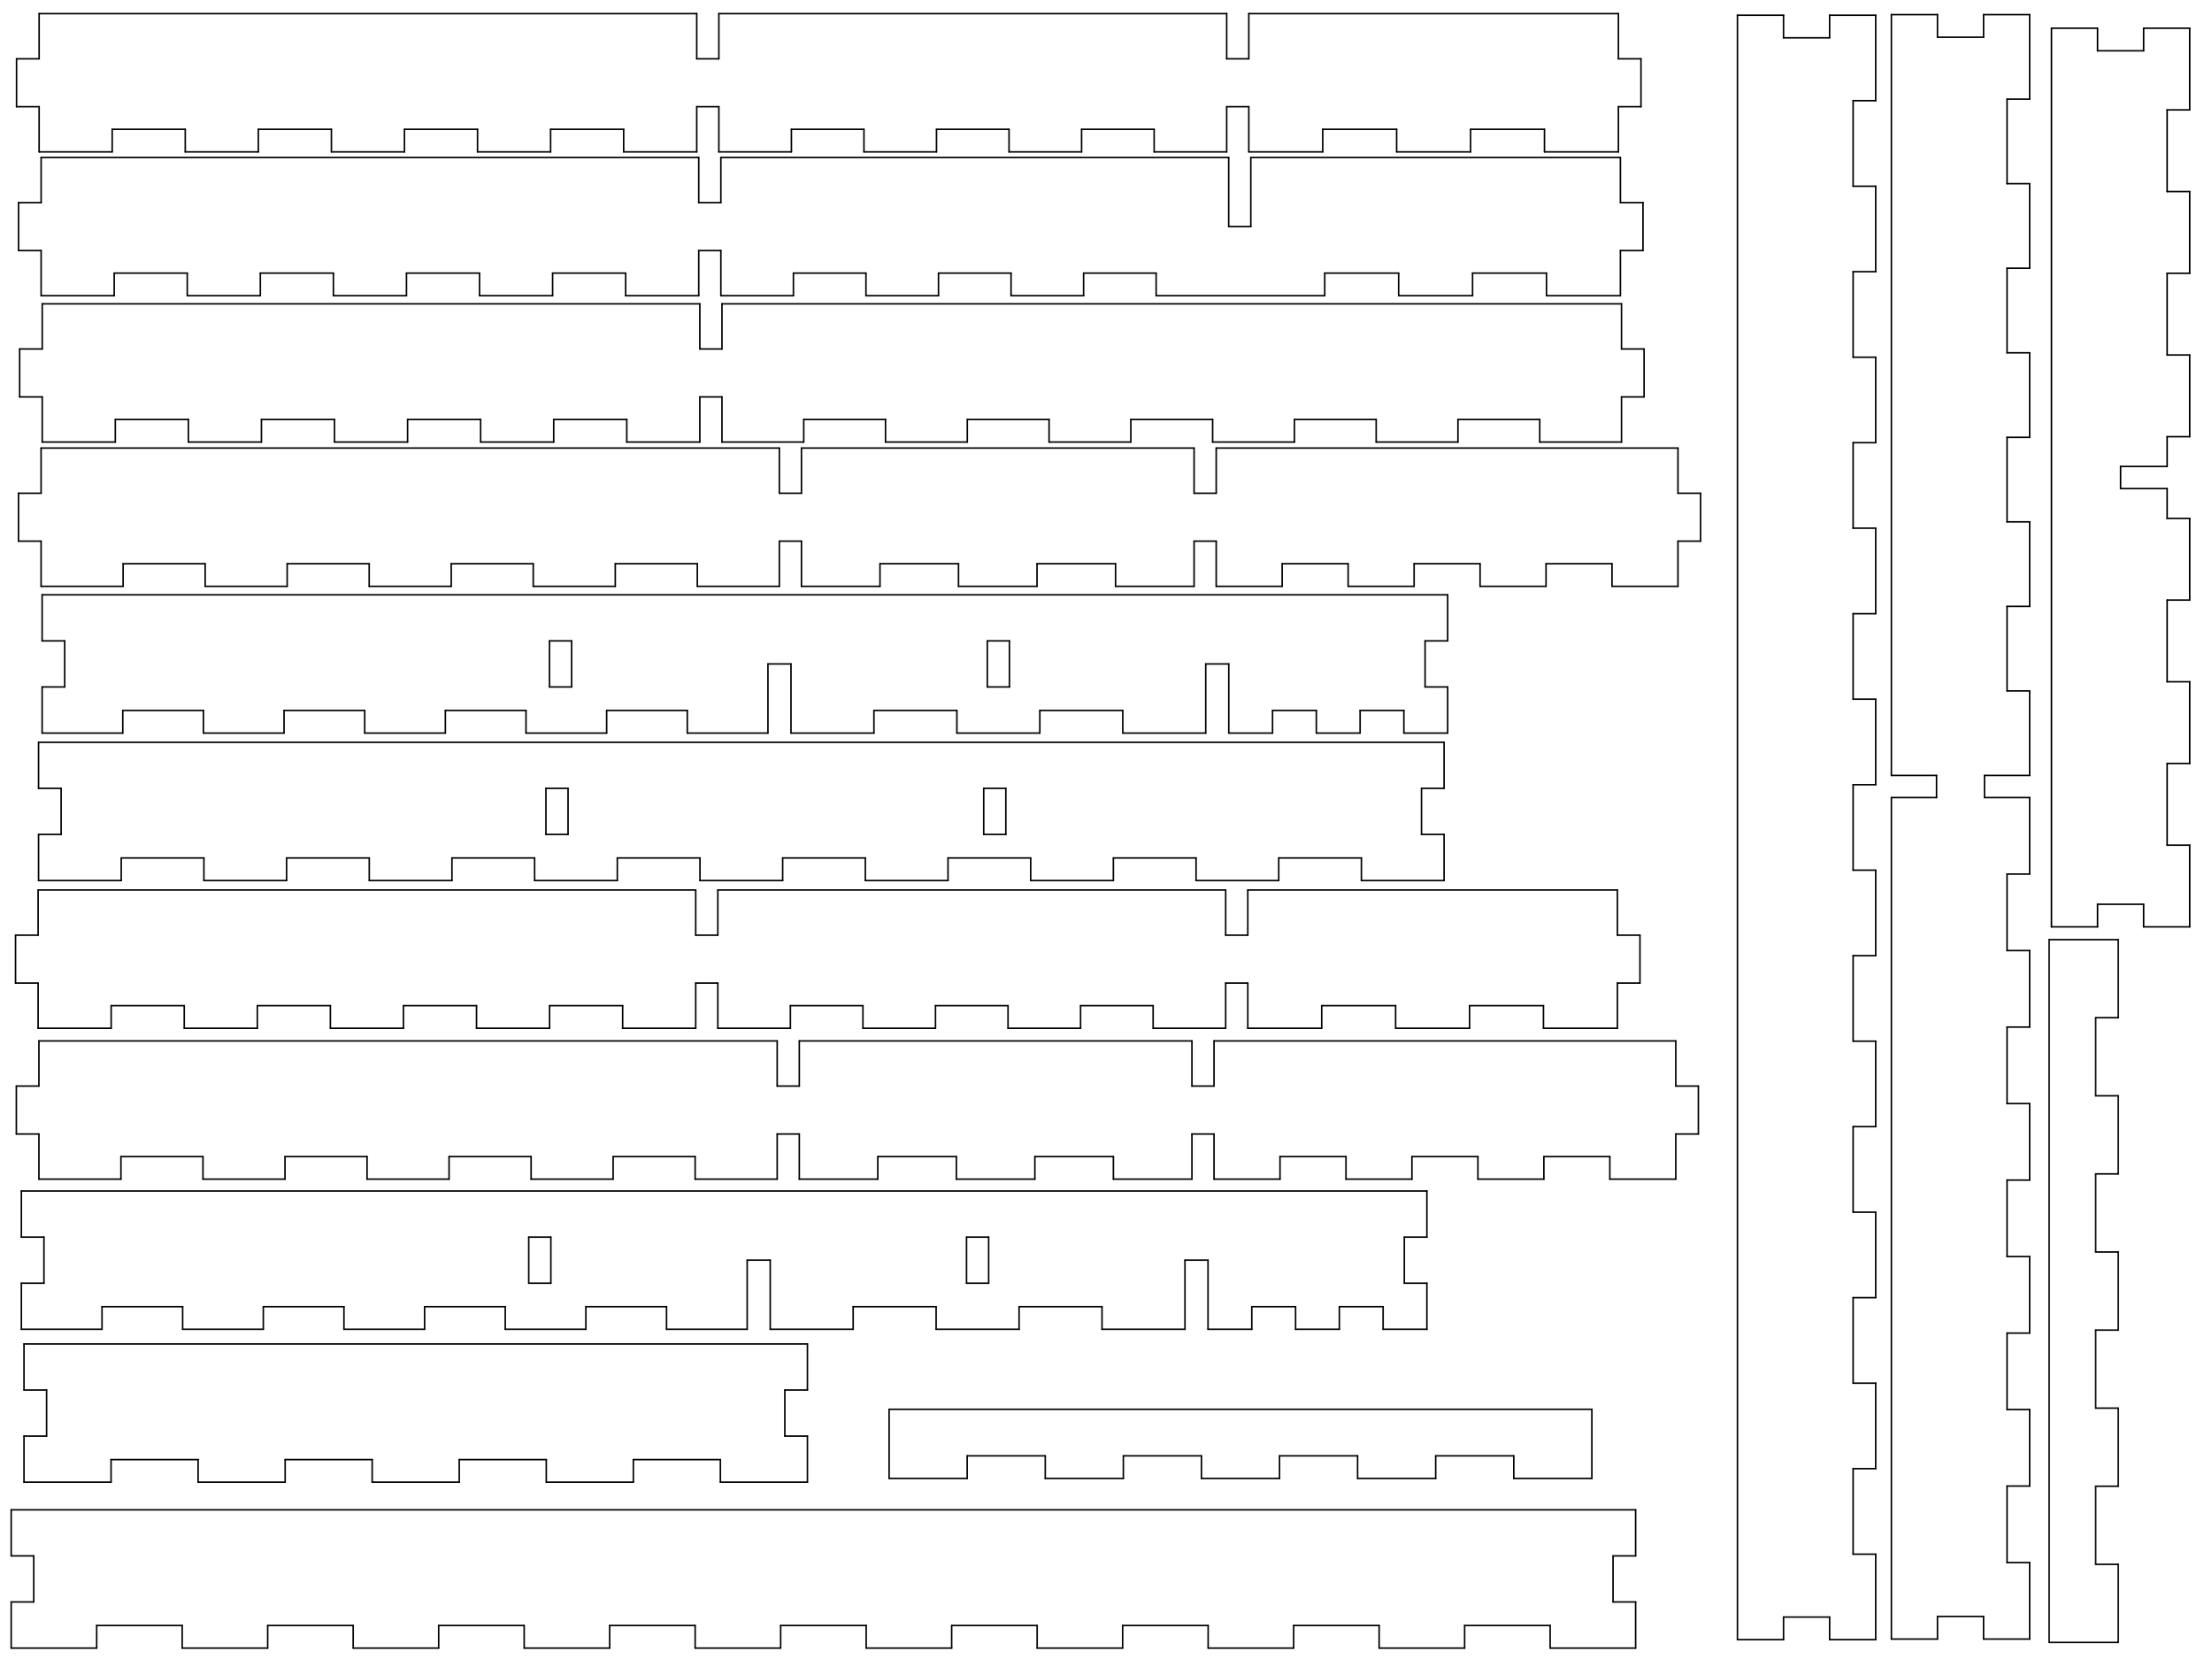 <?xml version="1.0" encoding="UTF-8" standalone="no"?>
<svg width="609.6mm" height="457.2mm"
 viewBox="0 0 7200 5400"
 xmlns="http://www.w3.org/2000/svg" xmlns:xlink="http://www.w3.org/1999/xlink"  version="1.2" baseProfile="tiny">
<defs>
</defs>
<g fill="none" stroke="black" stroke-width="1" fill-rule="evenodd" stroke-linecap="square" stroke-linejoin="bevel" >

<g fill="#ffffff" fill-opacity="1" stroke="none" transform="matrix(1,0,0,1,0,0)"
font-family="Arial" font-size="12" font-weight="400" font-style="normal" 
>
<rect x="0" y="0" width="7200" height="5400"/>
</g>

<g fill="none" stroke="#000000" stroke-opacity="1" stroke-width="1" stroke-linecap="square" stroke-linejoin="bevel" transform="matrix(1,0,0,1,0,0)"
font-family="Arial" font-size="12" font-weight="400" font-style="normal" 
>
</g>

<g fill="#000000" fill-opacity="1" stroke="#000000" stroke-opacity="1" stroke-width="1" stroke-linecap="butt" stroke-linejoin="miter" stroke-miterlimit="2" transform="matrix(1,0,0,1,0,0)"
font-family="Arial" font-size="12" font-weight="400" font-style="normal" 
>
</g>

<g fill="#000000" fill-opacity="1" stroke="#000000" stroke-opacity="1" stroke-width="5" stroke-linecap="round" stroke-linejoin="bevel" transform="matrix(1,0,0,1,0,0)"
font-family="Arial" font-size="12" font-weight="400" font-style="normal" 
>
<polyline fill="none" vector-effect="none" points="1778.15,4750.94 1494.82,4750.94 " />
<polyline fill="none" vector-effect="none" points="1494.82,4824.44 1494.82,4750.94 " />
<polyline fill="none" vector-effect="none" points="1211.49,4824.44 1494.82,4824.44 " />
<polyline fill="none" vector-effect="none" points="1211.49,4824.44 1211.49,4750.94 " />
<polyline fill="none" vector-effect="none" points="1211.49,4750.94 928.152,4750.94 " />
<polyline fill="none" vector-effect="none" points="928.152,4824.44 928.152,4750.94 " />
<polyline fill="none" vector-effect="none" points="644.819,4824.44 928.152,4824.44 " />
<polyline fill="none" vector-effect="none" points="644.819,4824.44 644.819,4750.94 " />
<polyline fill="none" vector-effect="none" points="644.819,4750.94 361.485,4750.94 " />
<polyline fill="none" vector-effect="none" points="361.485,4824.44 361.485,4750.94 " />
<polyline fill="none" vector-effect="none" points="78.152,4824.44 361.485,4824.44 " />
<polyline fill="none" vector-effect="none" points="78.152,4674.44 78.152,4824.44 " />
<polyline fill="none" vector-effect="none" points="151.652,4674.44 78.152,4674.44 " />
<polyline fill="none" vector-effect="none" points="151.652,4524.44 151.652,4674.44 " />
<polyline fill="none" vector-effect="none" points="151.652,4524.44 78.152,4524.44 " />
<polyline fill="none" vector-effect="none" points="78.152,4374.44 78.152,4524.44 " />
<polyline fill="none" vector-effect="none" points="78.152,4374.44 2628.15,4374.44 " />
<polyline fill="none" vector-effect="none" points="2628.15,4374.44 2628.15,4524.44 " />
<polyline fill="none" vector-effect="none" points="2554.65,4524.44 2628.15,4524.44 " />
<polyline fill="none" vector-effect="none" points="2554.65,4674.44 2554.65,4524.44 " />
<polyline fill="none" vector-effect="none" points="2554.65,4674.44 2628.15,4674.44 " />
<polyline fill="none" vector-effect="none" points="2628.15,4674.44 2628.15,4824.44 " />
<polyline fill="none" vector-effect="none" points="2344.82,4824.44 2628.15,4824.44 " />
<polyline fill="none" vector-effect="none" points="2344.82,4824.44 2344.82,4750.94 " />
<polyline fill="none" vector-effect="none" points="2344.82,4750.94 2061.49,4750.94 " />
<polyline fill="none" vector-effect="none" points="2061.49,4824.44 2061.49,4750.94 " />
<polyline fill="none" vector-effect="none" points="1778.15,4824.44 2061.49,4824.44 " />
<polyline fill="none" vector-effect="none" points="1778.15,4824.44 1778.15,4750.94 " />
<polyline fill="none" vector-effect="none" points="3119.93,1834.97 2864.33,1834.97 " />
<polyline fill="none" vector-effect="none" points="2864.33,1908.47 2864.33,1834.97 " />
<polyline fill="none" vector-effect="none" points="2864.33,1908.47 2608.73,1908.47 " />
<polyline fill="none" vector-effect="none" points="2608.73,1761.47 2608.73,1908.47 " />
<polyline fill="none" vector-effect="none" points="2608.73,1761.47 2536.73,1761.47 " />
<polyline fill="none" vector-effect="none" points="2536.73,1761.47 2536.73,1908.47 " />
<polyline fill="none" vector-effect="none" points="2536.73,1908.47 2269.73,1908.47 " />
<polyline fill="none" vector-effect="none" points="2269.73,1908.47 2269.73,1834.97 " />
<polyline fill="none" vector-effect="none" points="2269.73,1834.97 2002.73,1834.97 " />
<polyline fill="none" vector-effect="none" points="2002.73,1908.47 2002.73,1834.97 " />
<polyline fill="none" vector-effect="none" points="2002.73,1908.47 1735.73,1908.47 " />
<polyline fill="none" vector-effect="none" points="1735.73,1908.47 1735.73,1834.97 " />
<polyline fill="none" vector-effect="none" points="1735.73,1834.97 1468.73,1834.97 " />
<polyline fill="none" vector-effect="none" points="1468.73,1908.47 1468.73,1834.97 " />
<polyline fill="none" vector-effect="none" points="1468.73,1908.47 1201.73,1908.47 " />
<polyline fill="none" vector-effect="none" points="1201.73,1908.47 1201.73,1834.97 " />
<polyline fill="none" vector-effect="none" points="1201.73,1834.97 934.734,1834.97 " />
<polyline fill="none" vector-effect="none" points="934.734,1908.47 934.734,1834.97 " />
<polyline fill="none" vector-effect="none" points="934.734,1908.47 667.734,1908.47 " />
<polyline fill="none" vector-effect="none" points="667.734,1908.47 667.734,1834.97 " />
<polyline fill="none" vector-effect="none" points="667.734,1834.97 400.734,1834.97 " />
<polyline fill="none" vector-effect="none" points="400.734,1908.47 400.734,1834.97 " />
<polyline fill="none" vector-effect="none" points="400.734,1908.47 133.734,1908.47 " />
<polyline fill="none" vector-effect="none" points="133.734,1908.47 133.734,1761.47 " />
<polyline fill="none" vector-effect="none" points="133.734,1605.47 133.734,1458.47 " />
<polyline fill="none" vector-effect="none" points="2536.73,1458.47 133.734,1458.47 " />
<polyline fill="none" vector-effect="none" points="2536.73,1458.47 2536.73,1605.47 " />
<polyline fill="none" vector-effect="none" points="2608.73,1605.47 2536.73,1605.47 " />
<polyline fill="none" vector-effect="none" points="2608.73,1458.47 2608.73,1605.47 " />
<polyline fill="none" vector-effect="none" points="3886.73,1458.47 2608.73,1458.47 " />
<polyline fill="none" vector-effect="none" points="3886.73,1458.47 3886.73,1605.47 " />
<polyline fill="none" vector-effect="none" points="3958.73,1605.47 3886.73,1605.47 " />
<polyline fill="none" vector-effect="none" points="3958.73,1458.47 3958.73,1605.47 " />
<polyline fill="none" vector-effect="none" points="5461.73,1458.47 3958.73,1458.47 " />
<polyline fill="none" vector-effect="none" points="5461.73,1605.47 5461.73,1458.47 " />
<polyline fill="none" vector-effect="none" points="5461.73,1605.47 5535.23,1605.47 " />
<polyline fill="none" vector-effect="none" points="5535.23,1605.47 5535.23,1761.47 " />
<polyline fill="none" vector-effect="none" points="5461.73,1761.47 5535.23,1761.47 " />
<polyline fill="none" vector-effect="none" points="5461.73,1908.47 5461.73,1761.47 " />
<polyline fill="none" vector-effect="none" points="5461.73,1908.47 5247.02,1908.47 " />
<polyline fill="none" vector-effect="none" points="5247.02,1908.47 5247.02,1834.97 " />
<polyline fill="none" vector-effect="none" points="5247.02,1834.97 5032.31,1834.97 " />
<polyline fill="none" vector-effect="none" points="5032.31,1908.47 5032.31,1834.97 " />
<polyline fill="none" vector-effect="none" points="5032.31,1908.47 4817.59,1908.47 " />
<polyline fill="none" vector-effect="none" points="4817.59,1908.47 4817.59,1834.97 " />
<polyline fill="none" vector-effect="none" points="4817.59,1834.97 4602.88,1834.97 " />
<polyline fill="none" vector-effect="none" points="4602.88,1908.47 4602.88,1834.97 " />
<polyline fill="none" vector-effect="none" points="4602.88,1908.47 4388.16,1908.47 " />
<polyline fill="none" vector-effect="none" points="4388.16,1908.47 4388.16,1834.97 " />
<polyline fill="none" vector-effect="none" points="4388.16,1834.97 4173.45,1834.97 " />
<polyline fill="none" vector-effect="none" points="4173.45,1908.47 4173.45,1834.97 " />
<polyline fill="none" vector-effect="none" points="4173.45,1908.47 3958.73,1908.47 " />
<polyline fill="none" vector-effect="none" points="3958.73,1761.47 3958.73,1908.47 " />
<polyline fill="none" vector-effect="none" points="3958.73,1761.47 3886.73,1761.47 " />
<polyline fill="none" vector-effect="none" points="3886.73,1761.47 3886.73,1908.47 " />
<polyline fill="none" vector-effect="none" points="3886.73,1908.47 3631.13,1908.47 " />
<polyline fill="none" vector-effect="none" points="3631.13,1908.47 3631.13,1834.97 " />
<polyline fill="none" vector-effect="none" points="3631.13,1834.97 3375.53,1834.97 " />
<polyline fill="none" vector-effect="none" points="3375.53,1908.47 3375.53,1834.97 " />
<polyline fill="none" vector-effect="none" points="3375.53,1908.47 3119.93,1908.47 " />
<polyline fill="none" vector-effect="none" points="3119.93,1908.47 3119.93,1834.97 " />
<polyline fill="none" vector-effect="none" points="60.234,1605.47 133.734,1605.47 " />
<polyline fill="none" vector-effect="none" points="60.234,1761.47 133.734,1761.47 " />
<polyline fill="none" vector-effect="none" points="60.234,1605.47 60.234,1761.47 " />
<polyline fill="none" vector-effect="none" points="603.019,494.364 603.019,420.864 " />
<polyline fill="none" vector-effect="none" points="365.185,420.864 603.019,420.864 " />
<polyline fill="none" vector-effect="none" points="365.185,494.364 365.185,420.864 " />
<polyline fill="none" vector-effect="none" points="127.352,494.364 365.185,494.364 " />
<polyline fill="none" vector-effect="none" points="127.352,494.364 127.352,347.364 " />
<polyline fill="none" vector-effect="none" points="127.352,347.364 53.852,347.364 " />
<polyline fill="none" vector-effect="none" points="53.852,191.364 53.852,347.364 " />
<polyline fill="none" vector-effect="none" points="127.352,191.364 127.352,44.364 " />
<polyline fill="none" vector-effect="none" points="127.352,44.364 2267.85,44.364 " />
<polyline fill="none" vector-effect="none" points="2267.85,44.364 2267.85,191.364 " />
<polyline fill="none" vector-effect="none" points="2267.85,191.364 2339.85,191.364 " />
<polyline fill="none" vector-effect="none" points="2339.85,44.364 2339.85,191.364 " />
<polyline fill="none" vector-effect="none" points="2339.85,44.364 3992.85,44.364 " />
<polyline fill="none" vector-effect="none" points="3992.85,44.364 3992.85,191.364 " />
<polyline fill="none" vector-effect="none" points="3992.85,191.364 4064.85,191.364 " />
<polyline fill="none" vector-effect="none" points="4064.85,44.364 4064.85,191.364 " />
<polyline fill="none" vector-effect="none" points="4064.85,44.364 5267.85,44.364 " />
<polyline fill="none" vector-effect="none" points="5267.85,44.364 5267.85,191.364 " />
<polyline fill="none" vector-effect="none" points="5267.85,191.364 5341.35,191.364 " />
<polyline fill="none" vector-effect="none" points="5341.35,191.364 5341.35,347.364 " />
<polyline fill="none" vector-effect="none" points="5267.85,347.364 5341.35,347.364 " />
<polyline fill="none" vector-effect="none" points="5267.85,347.364 5267.85,494.364 " />
<polyline fill="none" vector-effect="none" points="5027.25,494.364 5267.85,494.364 " />
<polyline fill="none" vector-effect="none" points="5027.25,494.364 5027.25,420.864 " />
<polyline fill="none" vector-effect="none" points="4786.65,420.864 5027.25,420.864 " />
<polyline fill="none" vector-effect="none" points="4786.65,494.364 4786.65,420.864 " />
<polyline fill="none" vector-effect="none" points="4546.05,494.364 4786.65,494.364 " />
<polyline fill="none" vector-effect="none" points="4546.05,494.364 4546.05,420.864 " />
<polyline fill="none" vector-effect="none" points="4305.45,420.864 4546.05,420.864 " />
<polyline fill="none" vector-effect="none" points="4305.45,494.364 4305.45,420.864 " />
<polyline fill="none" vector-effect="none" points="4064.85,494.364 4305.45,494.364 " />
<polyline fill="none" vector-effect="none" points="4064.85,347.364 4064.85,494.364 " />
<polyline fill="none" vector-effect="none" points="3992.85,347.364 4064.85,347.364 " />
<polyline fill="none" vector-effect="none" points="3992.85,347.364 3992.85,494.364 " />
<polyline fill="none" vector-effect="none" points="3756.71,494.364 3992.85,494.364 " />
<polyline fill="none" vector-effect="none" points="3756.71,494.364 3756.71,420.864 " />
<polyline fill="none" vector-effect="none" points="3520.57,420.864 3756.71,420.864 " />
<polyline fill="none" vector-effect="none" points="3520.57,494.364 3520.57,420.864 " />
<polyline fill="none" vector-effect="none" points="3284.42,494.364 3520.57,494.364 " />
<polyline fill="none" vector-effect="none" points="3284.42,494.364 3284.42,420.864 " />
<polyline fill="none" vector-effect="none" points="3048.28,420.864 3284.42,420.864 " />
<polyline fill="none" vector-effect="none" points="3048.28,494.364 3048.28,420.864 " />
<polyline fill="none" vector-effect="none" points="2812.14,494.364 3048.28,494.364 " />
<polyline fill="none" vector-effect="none" points="2812.14,494.364 2812.14,420.864 " />
<polyline fill="none" vector-effect="none" points="2575.99,420.864 2812.14,420.864 " />
<polyline fill="none" vector-effect="none" points="2575.99,494.364 2575.99,420.864 " />
<polyline fill="none" vector-effect="none" points="2339.85,494.364 2575.99,494.364 " />
<polyline fill="none" vector-effect="none" points="2339.85,347.364 2339.85,494.364 " />
<polyline fill="none" vector-effect="none" points="2267.85,347.364 2339.85,347.364 " />
<polyline fill="none" vector-effect="none" points="2267.85,347.364 2267.85,494.364 " />
<polyline fill="none" vector-effect="none" points="2030.02,494.364 2267.85,494.364 " />
<polyline fill="none" vector-effect="none" points="2030.02,494.364 2030.02,420.864 " />
<polyline fill="none" vector-effect="none" points="1792.19,420.864 2030.02,420.864 " />
<polyline fill="none" vector-effect="none" points="1792.19,494.364 1792.19,420.864 " />
<polyline fill="none" vector-effect="none" points="1554.35,494.364 1792.19,494.364 " />
<polyline fill="none" vector-effect="none" points="1554.35,494.364 1554.35,420.864 " />
<polyline fill="none" vector-effect="none" points="1316.52,420.864 1554.35,420.864 " />
<polyline fill="none" vector-effect="none" points="1316.52,494.364 1316.52,420.864 " />
<polyline fill="none" vector-effect="none" points="1078.69,494.364 1316.52,494.364 " />
<polyline fill="none" vector-effect="none" points="1078.69,494.364 1078.69,420.864 " />
<polyline fill="none" vector-effect="none" points="840.852,420.864 1078.69,420.864 " />
<polyline fill="none" vector-effect="none" points="840.852,494.364 840.852,420.864 " />
<polyline fill="none" vector-effect="none" points="603.019,494.364 840.852,494.364 " />
<polyline fill="none" vector-effect="none" points="127.352,191.364 53.852,191.364 " />
<polyline fill="none" vector-effect="none" points="3527.09,889.034 3763.23,889.034 " />
<polyline fill="none" vector-effect="none" points="3527.09,962.534 3527.09,889.034 " />
<polyline fill="none" vector-effect="none" points="3290.95,962.534 3527.09,962.534 " />
<polyline fill="none" vector-effect="none" points="3290.95,962.534 3290.95,889.034 " />
<polyline fill="none" vector-effect="none" points="3054.81,889.034 3290.95,889.034 " />
<polyline fill="none" vector-effect="none" points="3054.81,962.534 3054.81,889.034 " />
<polyline fill="none" vector-effect="none" points="2818.66,962.534 3054.81,962.534 " />
<polyline fill="none" vector-effect="none" points="2818.66,962.534 2818.66,889.034 " />
<polyline fill="none" vector-effect="none" points="2582.52,889.034 2818.66,889.034 " />
<polyline fill="none" vector-effect="none" points="2582.52,962.534 2582.52,889.034 " />
<polyline fill="none" vector-effect="none" points="2346.38,962.534 2582.52,962.534 " />
<polyline fill="none" vector-effect="none" points="2346.38,815.534 2346.38,962.534 " />
<polyline fill="none" vector-effect="none" points="2274.38,815.534 2346.38,815.534 " />
<polyline fill="none" vector-effect="none" points="2274.38,815.534 2274.38,962.534 " />
<polyline fill="none" vector-effect="none" points="2036.54,962.534 2274.38,962.534 " />
<polyline fill="none" vector-effect="none" points="2036.54,962.534 2036.54,889.034 " />
<polyline fill="none" vector-effect="none" points="1798.71,889.034 2036.54,889.034 " />
<polyline fill="none" vector-effect="none" points="1798.71,962.534 1798.71,889.034 " />
<polyline fill="none" vector-effect="none" points="1560.88,962.534 1798.71,962.534 " />
<polyline fill="none" vector-effect="none" points="1560.88,962.534 1560.88,889.034 " />
<polyline fill="none" vector-effect="none" points="1323.04,889.034 1560.88,889.034 " />
<polyline fill="none" vector-effect="none" points="1323.04,962.534 1323.04,889.034 " />
<polyline fill="none" vector-effect="none" points="1085.21,962.534 1323.04,962.534 " />
<polyline fill="none" vector-effect="none" points="1085.21,962.534 1085.21,889.034 " />
<polyline fill="none" vector-effect="none" points="847.377,889.034 1085.21,889.034 " />
<polyline fill="none" vector-effect="none" points="847.377,962.534 847.377,889.034 " />
<polyline fill="none" vector-effect="none" points="609.543,962.534 847.377,962.534 " />
<polyline fill="none" vector-effect="none" points="609.543,962.534 609.543,889.034 " />
<polyline fill="none" vector-effect="none" points="371.71,889.034 609.543,889.034 " />
<polyline fill="none" vector-effect="none" points="371.71,962.534 371.71,889.034 " />
<polyline fill="none" vector-effect="none" points="133.877,962.534 371.71,962.534 " />
<polyline fill="none" vector-effect="none" points="133.877,962.534 133.877,815.534 " />
<polyline fill="none" vector-effect="none" points="133.877,815.534 60.377,815.534 " />
<polyline fill="none" vector-effect="none" points="60.377,659.534 60.377,815.534 " />
<polyline fill="none" vector-effect="none" points="133.877,659.534 60.377,659.534 " />
<polyline fill="none" vector-effect="none" points="133.877,659.534 133.877,512.534 " />
<polyline fill="none" vector-effect="none" points="133.877,512.534 2274.38,512.534 " />
<polyline fill="none" vector-effect="none" points="2274.38,512.534 2274.38,659.534 " />
<polyline fill="none" vector-effect="none" points="2274.38,659.534 2346.38,659.534 " />
<polyline fill="none" vector-effect="none" points="2346.38,512.534 2346.38,659.534 " />
<polyline fill="none" vector-effect="none" points="2346.38,512.534 3999.38,512.534 " />
<polyline fill="none" vector-effect="none" points="3999.38,512.534 3999.38,737.534 " />
<polyline fill="none" vector-effect="none" points="4071.38,512.534 5274.38,512.534 " />
<polyline fill="none" vector-effect="none" points="5274.38,512.534 5274.38,659.534 " />
<polyline fill="none" vector-effect="none" points="5274.38,659.534 5347.88,659.534 " />
<polyline fill="none" vector-effect="none" points="5347.88,659.534 5347.88,815.534 " />
<polyline fill="none" vector-effect="none" points="5274.38,815.534 5347.88,815.534 " />
<polyline fill="none" vector-effect="none" points="5274.38,815.534 5274.38,962.534 " />
<polyline fill="none" vector-effect="none" points="5033.78,962.534 5274.38,962.534 " />
<polyline fill="none" vector-effect="none" points="5033.78,962.534 5033.78,889.034 " />
<polyline fill="none" vector-effect="none" points="4793.18,889.034 5033.78,889.034 " />
<polyline fill="none" vector-effect="none" points="4793.18,962.534 4793.18,889.034 " />
<polyline fill="none" vector-effect="none" points="4552.58,962.534 4793.18,962.534 " />
<polyline fill="none" vector-effect="none" points="4552.58,962.534 4552.58,889.034 " />
<polyline fill="none" vector-effect="none" points="4311.98,889.034 4552.58,889.034 " />
<polyline fill="none" vector-effect="none" points="4311.98,962.534 4311.98,889.034 " />
<polyline fill="none" vector-effect="none" points="3763.23,962.534 4311.98,962.534 " />
<polyline fill="none" vector-effect="none" points="3763.23,962.534 3763.23,889.034 " />
<polyline fill="none" vector-effect="none" points="4071.38,512.534 4071.38,737.534 " />
<polyline fill="none" vector-effect="none" points="4071.38,737.534 3999.38,737.534 " />
<polyline fill="none" vector-effect="none" points="4479.43,1438.92 4479.43,1365.42 " />
<polyline fill="none" vector-effect="none" points="4213.25,1365.42 4479.43,1365.42 " />
<polyline fill="none" vector-effect="none" points="4213.25,1438.92 4213.25,1365.42 " />
<polyline fill="none" vector-effect="none" points="3947.07,1438.92 3947.07,1365.42 " />
<polyline fill="none" vector-effect="none" points="3680.89,1365.42 3947.07,1365.42 " />
<polyline fill="none" vector-effect="none" points="3680.89,1438.92 3680.89,1365.42 " />
<polyline fill="none" vector-effect="none" points="3414.7,1438.92 3414.7,1365.42 " />
<polyline fill="none" vector-effect="none" points="3148.52,1365.42 3414.7,1365.42 " />
<polyline fill="none" vector-effect="none" points="3148.52,1438.92 3148.52,1365.42 " />
<polyline fill="none" vector-effect="none" points="2882.34,1438.92 2882.34,1365.42 " />
<polyline fill="none" vector-effect="none" points="2616.16,1365.42 2882.34,1365.42 " />
<polyline fill="none" vector-effect="none" points="2616.16,1438.92 2616.16,1365.42 " />
<polyline fill="none" vector-effect="none" points="2349.98,1291.92 2349.98,1438.92 " />
<polyline fill="none" vector-effect="none" points="2277.98,1291.92 2349.98,1291.92 " />
<polyline fill="none" vector-effect="none" points="2277.98,1291.92 2277.98,1438.92 " />
<polyline fill="none" vector-effect="none" points="2040.14,1438.92 2277.98,1438.92 " />
<polyline fill="none" vector-effect="none" points="2040.14,1438.92 2040.14,1365.42 " />
<polyline fill="none" vector-effect="none" points="1802.31,1365.42 2040.14,1365.42 " />
<polyline fill="none" vector-effect="none" points="1564.48,1438.92 1564.48,1365.42 " />
<polyline fill="none" vector-effect="none" points="1326.64,1365.42 1564.48,1365.42 " />
<polyline fill="none" vector-effect="none" points="1326.64,1438.92 1326.64,1365.42 " />
<polyline fill="none" vector-effect="none" points="1088.81,1438.92 1088.81,1365.42 " />
<polyline fill="none" vector-effect="none" points="850.978,1365.42 1088.81,1365.42 " />
<polyline fill="none" vector-effect="none" points="850.978,1438.92 850.978,1365.42 " />
<polyline fill="none" vector-effect="none" points="613.144,1438.92 613.144,1365.42 " />
<polyline fill="none" vector-effect="none" points="375.311,1365.42 613.144,1365.42 " />
<polyline fill="none" vector-effect="none" points="375.311,1438.92 375.311,1365.42 " />
<polyline fill="none" vector-effect="none" points="137.478,1438.92 137.478,1291.92 " />
<polyline fill="none" vector-effect="none" points="137.478,1291.92 63.978,1291.92 " />
<polyline fill="none" vector-effect="none" points="63.978,1135.92 63.978,1291.92 " />
<polyline fill="none" vector-effect="none" points="137.478,1135.92 63.978,1135.92 " />
<polyline fill="none" vector-effect="none" points="137.478,1135.92 137.478,988.924 " />
<polyline fill="none" vector-effect="none" points="137.478,988.924 2277.98,988.924 " />
<polyline fill="none" vector-effect="none" points="2277.98,988.924 2277.98,1135.92 " />
<polyline fill="none" vector-effect="none" points="2277.98,1135.92 2349.98,1135.92 " />
<polyline fill="none" vector-effect="none" points="2349.98,988.924 2349.98,1135.92 " />
<polyline fill="none" vector-effect="none" points="5277.98,988.924 5277.98,1135.92 " />
<polyline fill="none" vector-effect="none" points="5277.98,1135.92 5351.48,1135.92 " />
<polyline fill="none" vector-effect="none" points="5277.98,1291.92 5351.48,1291.92 " />
<polyline fill="none" vector-effect="none" points="5277.98,1291.92 5277.98,1438.92 " />
<polyline fill="none" vector-effect="none" points="5011.8,1438.92 5011.8,1365.42 " />
<polyline fill="none" vector-effect="none" points="4745.61,1365.42 5011.8,1365.42 " />
<polyline fill="none" vector-effect="none" points="4745.61,1438.92 4745.61,1365.42 " />
<polyline fill="none" vector-effect="none" points="5011.8,1438.92 5277.98,1438.92 " />
<polyline fill="none" vector-effect="none" points="2349.98,988.924 5277.98,988.924 " />
<polyline fill="none" vector-effect="none" points="5351.48,1135.92 5351.48,1291.92 " />
<polyline fill="none" vector-effect="none" points="137.478,1438.92 375.311,1438.92 " />
<polyline fill="none" vector-effect="none" points="1564.48,1438.92 1802.31,1438.92 " />
<polyline fill="none" vector-effect="none" points="1088.81,1438.92 1326.64,1438.92 " />
<polyline fill="none" vector-effect="none" points="613.144,1438.92 850.978,1438.92 " />
<polyline fill="none" vector-effect="none" points="1802.31,1438.92 1802.31,1365.42 " />
<polyline fill="none" vector-effect="none" points="2349.98,1438.92 2616.16,1438.92 " />
<polyline fill="none" vector-effect="none" points="2882.34,1438.92 3148.52,1438.92 " />
<polyline fill="none" vector-effect="none" points="3414.7,1438.92 3680.89,1438.92 " />
<polyline fill="none" vector-effect="none" points="3947.07,1438.92 4213.25,1438.92 " />
<polyline fill="none" vector-effect="none" points="4479.43,1438.92 4745.61,1438.92 " />
<polyline fill="none" vector-effect="none" points="3146.04,4026.76 3218.04,4026.76 " />
<polyline fill="none" vector-effect="none" points="3146.04,4176.76 3146.04,4026.76 " />
<polyline fill="none" vector-effect="none" points="3146.04,4176.76 3218.04,4176.76 " />
<polyline fill="none" vector-effect="none" points="1793.04,4176.76 1793.04,4026.76 " />
<polyline fill="none" vector-effect="none" points="1721.04,4026.76 1793.04,4026.76 " />
<polyline fill="none" vector-effect="none" points="1721.04,4176.76 1721.04,4026.76 " />
<polyline fill="none" vector-effect="none" points="1721.04,4176.76 1793.04,4176.76 " />
<polyline fill="none" vector-effect="none" points="3047.04,4253.26 2777.04,4253.26 " />
<polyline fill="none" vector-effect="none" points="2777.04,4326.76 2777.04,4253.26 " />
<polyline fill="none" vector-effect="none" points="2507.04,4326.76 2507.04,4101.76 " />
<polyline fill="none" vector-effect="none" points="2507.04,4101.76 2432.04,4101.76 " />
<polyline fill="none" vector-effect="none" points="2432.04,4326.76 2432.04,4101.76 " />
<polyline fill="none" vector-effect="none" points="2169.54,4326.76 2169.54,4253.26 " />
<polyline fill="none" vector-effect="none" points="2169.54,4253.26 1907.04,4253.26 " />
<polyline fill="none" vector-effect="none" points="1907.04,4326.76 1907.04,4253.26 " />
<polyline fill="none" vector-effect="none" points="1644.54,4326.76 1644.54,4253.26 " />
<polyline fill="none" vector-effect="none" points="1644.54,4253.26 1382.04,4253.26 " />
<polyline fill="none" vector-effect="none" points="1382.04,4326.76 1382.04,4253.26 " />
<polyline fill="none" vector-effect="none" points="1119.54,4326.76 1119.54,4253.26 " />
<polyline fill="none" vector-effect="none" points="1119.54,4253.26 857.036,4253.26 " />
<polyline fill="none" vector-effect="none" points="857.036,4326.76 857.036,4253.26 " />
<polyline fill="none" vector-effect="none" points="594.536,4326.76 594.536,4253.26 " />
<polyline fill="none" vector-effect="none" points="594.536,4253.26 332.036,4253.26 " />
<polyline fill="none" vector-effect="none" points="332.036,4326.76 332.036,4253.26 " />
<polyline fill="none" vector-effect="none" points="332.036,4326.76 69.536,4326.76 " />
<polyline fill="none" vector-effect="none" points="69.536,4176.76 143.036,4176.76 " />
<polyline fill="none" vector-effect="none" points="143.036,4176.76 143.036,4026.76 " />
<polyline fill="none" vector-effect="none" points="69.536,4026.76 143.036,4026.76 " />
<polyline fill="none" vector-effect="none" points="69.536,3876.76 69.536,4026.76 " />
<polyline fill="none" vector-effect="none" points="4644.54,3876.76 69.536,3876.76 " />
<polyline fill="none" vector-effect="none" points="4644.54,4026.76 4571.04,4026.76 " />
<polyline fill="none" vector-effect="none" points="4571.04,4026.76 4571.04,4176.76 " />
<polyline fill="none" vector-effect="none" points="4644.54,4176.76 4571.04,4176.76 " />
<polyline fill="none" vector-effect="none" points="4644.54,4176.76 4644.54,4326.76 " />
<polyline fill="none" vector-effect="none" points="4502.04,4326.76 4502.04,4253.26 " />
<polyline fill="none" vector-effect="none" points="4502.04,4253.26 4359.54,4253.26 " />
<polyline fill="none" vector-effect="none" points="4359.54,4326.76 4359.54,4253.26 " />
<polyline fill="none" vector-effect="none" points="4217.04,4326.76 4217.04,4253.26 " />
<polyline fill="none" vector-effect="none" points="4217.04,4253.26 4074.54,4253.26 " />
<polyline fill="none" vector-effect="none" points="4074.54,4326.76 4074.54,4253.26 " />
<polyline fill="none" vector-effect="none" points="3932.04,4326.76 3932.04,4101.76 " />
<polyline fill="none" vector-effect="none" points="3932.04,4101.76 3857.04,4101.76 " />
<polyline fill="none" vector-effect="none" points="3857.04,4326.76 3857.04,4101.76 " />
<polyline fill="none" vector-effect="none" points="3587.04,4326.76 3587.04,4253.26 " />
<polyline fill="none" vector-effect="none" points="3587.04,4253.26 3317.04,4253.26 " />
<polyline fill="none" vector-effect="none" points="3317.04,4326.76 3317.04,4253.26 " />
<polyline fill="none" vector-effect="none" points="3047.04,4326.76 3047.04,4253.26 " />
<polyline fill="none" vector-effect="none" points="4074.54,4326.76 3932.04,4326.76 " />
<polyline fill="none" vector-effect="none" points="2777.04,4326.76 2507.04,4326.76 " />
<polyline fill="none" vector-effect="none" points="4644.54,3876.76 4644.54,4026.76 " />
<polyline fill="none" vector-effect="none" points="69.536,4176.76 69.536,4326.76 " />
<polyline fill="none" vector-effect="none" points="2432.04,4326.76 2169.54,4326.76 " />
<polyline fill="none" vector-effect="none" points="857.036,4326.76 594.536,4326.76 " />
<polyline fill="none" vector-effect="none" points="1382.04,4326.76 1119.54,4326.76 " />
<polyline fill="none" vector-effect="none" points="1907.04,4326.76 1644.54,4326.76 " />
<polyline fill="none" vector-effect="none" points="4644.54,4326.76 4502.04,4326.76 " />
<polyline fill="none" vector-effect="none" points="4359.54,4326.76 4217.04,4326.76 " />
<polyline fill="none" vector-effect="none" points="3218.04,4176.76 3218.04,4026.76 " />
<polyline fill="none" vector-effect="none" points="3857.04,4326.76 3587.04,4326.76 " />
<polyline fill="none" vector-effect="none" points="3317.04,4326.76 3047.04,4326.76 " />
<polyline fill="none" vector-effect="none" points="663.713,2866.12 663.713,2792.62 " />
<polyline fill="none" vector-effect="none" points="394.596,2792.62 663.713,2792.62 " />
<polyline fill="none" vector-effect="none" points="394.596,2866.12 394.596,2792.62 " />
<polyline fill="none" vector-effect="none" points="125.478,2866.12 394.596,2866.12 " />
<polyline fill="none" vector-effect="none" points="125.478,2716.12 125.478,2866.12 " />
<polyline fill="none" vector-effect="none" points="125.478,2716.12 198.978,2716.12 " />
<polyline fill="none" vector-effect="none" points="198.978,2566.12 198.978,2716.12 " />
<polyline fill="none" vector-effect="none" points="125.478,2566.12 198.978,2566.12 " />
<polyline fill="none" vector-effect="none" points="125.478,2416.12 125.478,2566.12 " />
<polyline fill="none" vector-effect="none" points="125.478,2416.12 4700.48,2416.12 " />
<polyline fill="none" vector-effect="none" points="4700.48,2416.12 4700.48,2566.12 " />
<polyline fill="none" vector-effect="none" points="4700.48,2566.12 4626.98,2566.12 " />
<polyline fill="none" vector-effect="none" points="4626.98,2716.12 4626.98,2566.12 " />
<polyline fill="none" vector-effect="none" points="4700.48,2716.12 4626.98,2716.12 " />
<polyline fill="none" vector-effect="none" points="4700.48,2716.12 4700.48,2866.12 " />
<polyline fill="none" vector-effect="none" points="4431.36,2866.12 4700.48,2866.12 " />
<polyline fill="none" vector-effect="none" points="4431.36,2866.12 4431.36,2792.62 " />
<polyline fill="none" vector-effect="none" points="4162.24,2792.62 4431.36,2792.62 " />
<polyline fill="none" vector-effect="none" points="4162.24,2866.12 4162.24,2792.62 " />
<polyline fill="none" vector-effect="none" points="3893.13,2866.12 4162.24,2866.12 " />
<polyline fill="none" vector-effect="none" points="3893.13,2866.12 3893.13,2792.62 " />
<polyline fill="none" vector-effect="none" points="3624.01,2792.62 3893.13,2792.62 " />
<polyline fill="none" vector-effect="none" points="3624.01,2866.12 3624.01,2792.62 " />
<polyline fill="none" vector-effect="none" points="3354.89,2866.12 3624.01,2866.12 " />
<polyline fill="none" vector-effect="none" points="3354.89,2866.12 3354.89,2792.62 " />
<polyline fill="none" vector-effect="none" points="3085.77,2792.62 3354.89,2792.62 " />
<polyline fill="none" vector-effect="none" points="3085.77,2866.12 3085.77,2792.62 " />
<polyline fill="none" vector-effect="none" points="2816.65,2866.12 3085.77,2866.12 " />
<polyline fill="none" vector-effect="none" points="2816.65,2866.12 2816.65,2792.62 " />
<polyline fill="none" vector-effect="none" points="2547.54,2792.62 2816.65,2792.62 " />
<polyline fill="none" vector-effect="none" points="2547.54,2866.12 2547.54,2792.62 " />
<polyline fill="none" vector-effect="none" points="2278.42,2866.12 2547.54,2866.12 " />
<polyline fill="none" vector-effect="none" points="2278.42,2866.12 2278.42,2792.62 " />
<polyline fill="none" vector-effect="none" points="2009.3,2792.62 2278.42,2792.62 " />
<polyline fill="none" vector-effect="none" points="2009.3,2866.12 2009.3,2792.62 " />
<polyline fill="none" vector-effect="none" points="1740.18,2866.12 2009.3,2866.12 " />
<polyline fill="none" vector-effect="none" points="1740.18,2866.12 1740.18,2792.62 " />
<polyline fill="none" vector-effect="none" points="1471.07,2792.62 1740.18,2792.62 " />
<polyline fill="none" vector-effect="none" points="1471.07,2866.12 1471.07,2792.62 " />
<polyline fill="none" vector-effect="none" points="1201.95,2866.12 1471.07,2866.12 " />
<polyline fill="none" vector-effect="none" points="1201.95,2866.12 1201.95,2792.62 " />
<polyline fill="none" vector-effect="none" points="932.831,2792.62 1201.95,2792.62 " />
<polyline fill="none" vector-effect="none" points="932.831,2866.12 932.831,2792.62 " />
<polyline fill="none" vector-effect="none" points="663.713,2866.12 932.831,2866.12 " />
<polyline fill="none" vector-effect="none" points="3273.98,2566.12 3273.98,2716.12 " />
<polyline fill="none" vector-effect="none" points="1776.98,2566.12 1848.98,2566.12 " />
<polyline fill="none" vector-effect="none" points="3201.98,2716.12 3273.98,2716.12 " />
<polyline fill="none" vector-effect="none" points="3201.98,2566.12 3201.98,2716.12 " />
<polyline fill="none" vector-effect="none" points="3201.98,2566.12 3273.98,2566.12 " />
<polyline fill="none" vector-effect="none" points="1848.98,2566.12 1848.98,2716.12 " />
<polyline fill="none" vector-effect="none" points="1776.98,2716.12 1848.98,2716.12 " />
<polyline fill="none" vector-effect="none" points="1776.98,2566.12 1776.98,2716.12 " />
<polyline fill="none" vector-effect="none" points="3114.62,2386.1 3114.62,2312.6 " />
<polyline fill="none" vector-effect="none" points="2844.62,2312.6 3114.62,2312.6 " />
<polyline fill="none" vector-effect="none" points="2844.62,2386.1 2844.62,2312.6 " />
<polyline fill="none" vector-effect="none" points="2844.62,2386.1 2574.62,2386.1 " />
<polyline fill="none" vector-effect="none" points="2574.62,2161.1 2574.62,2386.1 " />
<polyline fill="none" vector-effect="none" points="2574.62,2161.1 2499.62,2161.1 " />
<polyline fill="none" vector-effect="none" points="2499.62,2161.1 2499.62,2386.1 " />
<polyline fill="none" vector-effect="none" points="2499.62,2386.1 2237.12,2386.1 " />
<polyline fill="none" vector-effect="none" points="2237.12,2386.1 2237.12,2312.6 " />
<polyline fill="none" vector-effect="none" points="1974.62,2312.6 2237.12,2312.6 " />
<polyline fill="none" vector-effect="none" points="1974.62,2386.1 1974.62,2312.6 " />
<polyline fill="none" vector-effect="none" points="1974.62,2386.1 1712.12,2386.1 " />
<polyline fill="none" vector-effect="none" points="1712.12,2386.1 1712.12,2312.6 " />
<polyline fill="none" vector-effect="none" points="1449.62,2312.6 1712.12,2312.6 " />
<polyline fill="none" vector-effect="none" points="1449.62,2386.1 1449.62,2312.6 " />
<polyline fill="none" vector-effect="none" points="1449.62,2386.1 1187.12,2386.1 " />
<polyline fill="none" vector-effect="none" points="1187.12,2386.1 1187.12,2312.6 " />
<polyline fill="none" vector-effect="none" points="924.618,2312.6 1187.12,2312.6 " />
<polyline fill="none" vector-effect="none" points="924.618,2386.1 924.618,2312.6 " />
<polyline fill="none" vector-effect="none" points="924.618,2386.1 662.118,2386.1 " />
<polyline fill="none" vector-effect="none" points="662.118,2386.1 662.118,2312.6 " />
<polyline fill="none" vector-effect="none" points="399.618,2312.6 662.118,2312.6 " />
<polyline fill="none" vector-effect="none" points="399.618,2386.1 399.618,2312.6 " />
<polyline fill="none" vector-effect="none" points="399.618,2386.1 137.118,2386.1 " />
<polyline fill="none" vector-effect="none" points="137.118,2236.1 137.118,2386.1 " />
<polyline fill="none" vector-effect="none" points="137.118,2236.1 210.618,2236.1 " />
<polyline fill="none" vector-effect="none" points="210.618,2086.1 210.618,2236.1 " />
<polyline fill="none" vector-effect="none" points="137.118,2086.1 210.618,2086.1 " />
<polyline fill="none" vector-effect="none" points="137.118,1936.1 137.118,2086.1 " />
<polyline fill="none" vector-effect="none" points="4712.12,1936.1 137.118,1936.1 " />
<polyline fill="none" vector-effect="none" points="4712.12,1936.1 4712.12,2086.1 " />
<polyline fill="none" vector-effect="none" points="4712.12,2086.1 4638.62,2086.1 " />
<polyline fill="none" vector-effect="none" points="4638.62,2236.1 4638.62,2086.1 " />
<polyline fill="none" vector-effect="none" points="4712.12,2236.1 4638.62,2236.1 " />
<polyline fill="none" vector-effect="none" points="4712.12,2236.1 4712.12,2386.1 " />
<polyline fill="none" vector-effect="none" points="4712.12,2386.1 4569.62,2386.1 " />
<polyline fill="none" vector-effect="none" points="4569.62,2386.1 4569.62,2312.6 " />
<polyline fill="none" vector-effect="none" points="4427.12,2312.6 4569.62,2312.6 " />
<polyline fill="none" vector-effect="none" points="4427.12,2386.1 4427.12,2312.6 " />
<polyline fill="none" vector-effect="none" points="4427.12,2386.1 4284.62,2386.1 " />
<polyline fill="none" vector-effect="none" points="4284.62,2386.1 4284.62,2312.6 " />
<polyline fill="none" vector-effect="none" points="4142.12,2312.6 4284.62,2312.6 " />
<polyline fill="none" vector-effect="none" points="4142.12,2386.1 4142.12,2312.6 " />
<polyline fill="none" vector-effect="none" points="4142.12,2386.1 3999.62,2386.1 " />
<polyline fill="none" vector-effect="none" points="3999.62,2161.1 3999.62,2386.1 " />
<polyline fill="none" vector-effect="none" points="3999.62,2161.1 3924.62,2161.1 " />
<polyline fill="none" vector-effect="none" points="3924.62,2161.1 3924.62,2386.1 " />
<polyline fill="none" vector-effect="none" points="3924.62,2386.1 3654.62,2386.1 " />
<polyline fill="none" vector-effect="none" points="3654.62,2386.1 3654.62,2312.6 " />
<polyline fill="none" vector-effect="none" points="3384.62,2312.6 3654.62,2312.6 " />
<polyline fill="none" vector-effect="none" points="3384.62,2386.1 3384.62,2312.6 " />
<polyline fill="none" vector-effect="none" points="3384.62,2386.1 3114.62,2386.1 " />
<polyline fill="none" vector-effect="none" points="3213.62,2086.1 3213.62,2236.1 " />
<polyline fill="none" vector-effect="none" points="3213.62,2236.1 3285.62,2236.1 " />
<polyline fill="none" vector-effect="none" points="3285.62,2086.1 3285.62,2236.1 " />
<polyline fill="none" vector-effect="none" points="3213.62,2086.1 3285.62,2086.1 " />
<polyline fill="none" vector-effect="none" points="1788.62,2086.1 1788.62,2236.1 " />
<polyline fill="none" vector-effect="none" points="1788.62,2236.1 1860.62,2236.1 " />
<polyline fill="none" vector-effect="none" points="1860.62,2086.1 1860.62,2236.1 " />
<polyline fill="none" vector-effect="none" points="1788.62,2086.1 1860.62,2086.1 " />
<polyline fill="none" vector-effect="none" points="7053.98,1687.31 7053.98,1590.35 " />
<polyline fill="none" vector-effect="none" points="7127.48,1687.31 7053.98,1687.31 " />
<polyline fill="none" vector-effect="none" points="7127.48,1953.22 7053.98,1953.22 " />
<polyline fill="none" vector-effect="none" points="7127.48,2219.13 7053.98,2219.13 " />
<polyline fill="none" vector-effect="none" points="7127.48,2485.04 7053.98,2485.04 " />
<polyline fill="none" vector-effect="none" points="7053.98,2750.95 7053.98,2485.04 " />
<polyline fill="none" vector-effect="none" points="7127.48,2750.95 7053.98,2750.95 " />
<polyline fill="none" vector-effect="none" points="6977.48,3016.85 7127.48,3016.85 " />
<polyline fill="none" vector-effect="none" points="6827.48,2943.35 6977.48,2943.35 " />
<polyline fill="none" vector-effect="none" points="6677.48,3016.85 6827.48,3016.85 " />
<polyline fill="none" vector-effect="none" points="6677.48,91.854 6677.48,3016.85 " />
<polyline fill="none" vector-effect="none" points="6677.48,91.854 6827.48,91.854 " />
<polyline fill="none" vector-effect="none" points="6827.48,91.854 6827.48,165.354 " />
<polyline fill="none" vector-effect="none" points="6977.48,165.354 6827.48,165.354 " />
<polyline fill="none" vector-effect="none" points="6977.48,91.854 6977.48,165.354 " />
<polyline fill="none" vector-effect="none" points="6977.48,91.854 7127.48,91.854 " />
<polyline fill="none" vector-effect="none" points="7127.48,91.854 7127.48,357.763 " />
<polyline fill="none" vector-effect="none" points="7127.48,357.763 7053.98,357.763 " />
<polyline fill="none" vector-effect="none" points="7053.98,623.673 7053.98,357.763 " />
<polyline fill="none" vector-effect="none" points="7127.48,623.673 7053.98,623.673 " />
<polyline fill="none" vector-effect="none" points="7127.48,889.582 7053.98,889.582 " />
<polyline fill="none" vector-effect="none" points="7053.98,1155.49 7053.98,889.582 " />
<polyline fill="none" vector-effect="none" points="7127.48,1155.49 7053.98,1155.49 " />
<polyline fill="none" vector-effect="none" points="7127.48,1421.4 7053.98,1421.4 " />
<polyline fill="none" vector-effect="none" points="6902.48,1518.35 7053.98,1518.35 " />
<polyline fill="none" vector-effect="none" points="6902.48,1590.35 6902.48,1518.35 " />
<polyline fill="none" vector-effect="none" points="6902.48,1590.35 7053.98,1590.35 " />
<polyline fill="none" vector-effect="none" points="7053.98,2219.13 7053.98,1953.22 " />
<polyline fill="none" vector-effect="none" points="7127.48,2750.95 7127.48,3016.85 " />
<polyline fill="none" vector-effect="none" points="7127.48,2219.13 7127.48,2485.04 " />
<polyline fill="none" vector-effect="none" points="7127.48,1687.31 7127.48,1953.22 " />
<polyline fill="none" vector-effect="none" points="7127.48,1155.49 7127.48,1421.4 " />
<polyline fill="none" vector-effect="none" points="7127.48,623.673 7127.48,889.582 " />
<polyline fill="none" vector-effect="none" points="7053.98,1518.35 7053.98,1421.4 " />
<polyline fill="none" vector-effect="none" points="6977.48,3016.85 6977.48,2943.35 " />
<polyline fill="none" vector-effect="none" points="6827.48,3016.85 6827.48,2943.35 " />
<polyline fill="none" vector-effect="none" points="1551.04,3273.42 1313.21,3273.42 " />
<polyline fill="none" vector-effect="none" points="1313.21,3346.92 1313.21,3273.42 " />
<polyline fill="none" vector-effect="none" points="1075.37,3346.92 1313.21,3346.92 " />
<polyline fill="none" vector-effect="none" points="1075.37,3346.92 1075.37,3273.42 " />
<polyline fill="none" vector-effect="none" points="1075.37,3273.42 837.541,3273.42 " />
<polyline fill="none" vector-effect="none" points="837.541,3346.92 837.541,3273.42 " />
<polyline fill="none" vector-effect="none" points="599.707,3346.92 837.541,3346.92 " />
<polyline fill="none" vector-effect="none" points="599.707,3346.92 599.707,3273.42 " />
<polyline fill="none" vector-effect="none" points="599.707,3273.42 361.874,3273.42 " />
<polyline fill="none" vector-effect="none" points="361.874,3346.92 361.874,3273.42 " />
<polyline fill="none" vector-effect="none" points="124.041,3346.92 361.874,3346.92 " />
<polyline fill="none" vector-effect="none" points="124.041,3346.92 124.041,3199.92 " />
<polyline fill="none" vector-effect="none" points="50.541,3199.92 124.041,3199.92 " />
<polyline fill="none" vector-effect="none" points="50.541,3043.92 50.541,3199.92 " />
<polyline fill="none" vector-effect="none" points="50.541,3043.92 124.041,3043.92 " />
<polyline fill="none" vector-effect="none" points="124.041,3043.92 124.041,2896.92 " />
<polyline fill="none" vector-effect="none" points="124.041,2896.92 2264.54,2896.92 " />
<polyline fill="none" vector-effect="none" points="2264.54,2896.92 2264.54,3043.92 " />
<polyline fill="none" vector-effect="none" points="2336.54,3043.92 2264.54,3043.92 " />
<polyline fill="none" vector-effect="none" points="2336.54,2896.92 2336.54,3043.92 " />
<polyline fill="none" vector-effect="none" points="2336.54,2896.92 3989.54,2896.92 " />
<polyline fill="none" vector-effect="none" points="3989.54,2896.92 3989.54,3043.92 " />
<polyline fill="none" vector-effect="none" points="4061.54,3043.92 3989.54,3043.92 " />
<polyline fill="none" vector-effect="none" points="4061.54,2896.92 4061.54,3043.92 " />
<polyline fill="none" vector-effect="none" points="5338.04,3043.92 5338.04,3199.92 " />
<polyline fill="none" vector-effect="none" points="5338.04,3199.92 5264.54,3199.92 " />
<polyline fill="none" vector-effect="none" points="5264.54,3199.92 5264.54,3346.92 " />
<polyline fill="none" vector-effect="none" points="5023.94,3346.92 5264.54,3346.92 " />
<polyline fill="none" vector-effect="none" points="5023.94,3346.92 5023.94,3273.42 " />
<polyline fill="none" vector-effect="none" points="5023.94,3273.42 4783.34,3273.42 " />
<polyline fill="none" vector-effect="none" points="4542.74,3346.92 4783.34,3346.92 " />
<polyline fill="none" vector-effect="none" points="4542.74,3346.92 4542.74,3273.42 " />
<polyline fill="none" vector-effect="none" points="4542.74,3273.42 4302.14,3273.42 " />
<polyline fill="none" vector-effect="none" points="4302.14,3346.92 4302.14,3273.42 " />
<polyline fill="none" vector-effect="none" points="4061.54,3346.92 4302.14,3346.92 " />
<polyline fill="none" vector-effect="none" points="4061.54,3199.92 4061.54,3346.92 " />
<polyline fill="none" vector-effect="none" points="4061.54,3199.92 3989.54,3199.92 " />
<polyline fill="none" vector-effect="none" points="3989.54,3199.92 3989.54,3346.92 " />
<polyline fill="none" vector-effect="none" points="3753.4,3346.92 3989.54,3346.92 " />
<polyline fill="none" vector-effect="none" points="3753.4,3346.92 3753.4,3273.42 " />
<polyline fill="none" vector-effect="none" points="3753.4,3273.42 3517.25,3273.42 " />
<polyline fill="none" vector-effect="none" points="3517.25,3346.92 3517.25,3273.42 " />
<polyline fill="none" vector-effect="none" points="3281.11,3346.92 3517.25,3346.92 " />
<polyline fill="none" vector-effect="none" points="3281.11,3346.92 3281.11,3273.42 " />
<polyline fill="none" vector-effect="none" points="3281.11,3273.42 3044.97,3273.42 " />
<polyline fill="none" vector-effect="none" points="3044.97,3346.92 3044.97,3273.42 " />
<polyline fill="none" vector-effect="none" points="2808.83,3346.92 3044.97,3346.92 " />
<polyline fill="none" vector-effect="none" points="2808.83,3346.92 2808.83,3273.42 " />
<polyline fill="none" vector-effect="none" points="2808.83,3273.42 2572.68,3273.42 " />
<polyline fill="none" vector-effect="none" points="2572.68,3346.92 2572.68,3273.42 " />
<polyline fill="none" vector-effect="none" points="2336.54,3346.92 2572.68,3346.92 " />
<polyline fill="none" vector-effect="none" points="2336.54,3199.92 2336.54,3346.92 " />
<polyline fill="none" vector-effect="none" points="2336.54,3199.92 2264.54,3199.92 " />
<polyline fill="none" vector-effect="none" points="2264.54,3199.92 2264.54,3346.92 " />
<polyline fill="none" vector-effect="none" points="2026.71,3346.92 2264.54,3346.92 " />
<polyline fill="none" vector-effect="none" points="2026.71,3346.92 2026.71,3273.42 " />
<polyline fill="none" vector-effect="none" points="2026.71,3273.42 1788.87,3273.42 " />
<polyline fill="none" vector-effect="none" points="1788.87,3346.92 1788.87,3273.42 " />
<polyline fill="none" vector-effect="none" points="1551.04,3346.92 1788.87,3346.92 " />
<polyline fill="none" vector-effect="none" points="1551.04,3346.92 1551.04,3273.42 " />
<polyline fill="none" vector-effect="none" points="5264.54,2896.92 5264.54,3043.92 " />
<polyline fill="none" vector-effect="none" points="5338.04,3043.92 5264.54,3043.92 " />
<polyline fill="none" vector-effect="none" points="4061.54,2896.92 5264.54,2896.92 " />
<polyline fill="none" vector-effect="none" points="4783.34,3346.92 4783.34,3273.42 " />
<polyline fill="none" vector-effect="none" points="6894.87,4837.64 6821.37,4837.64 " />
<polyline fill="none" vector-effect="none" points="6821.37,5091.81 6821.37,4837.64 " />
<polyline fill="none" vector-effect="none" points="6894.87,5091.81 6821.37,5091.81 " />
<polyline fill="none" vector-effect="none" points="6669.87,5345.97 6669.87,3058.47 " />
<polyline fill="none" vector-effect="none" points="6669.87,3058.47 6894.87,3058.47 " />
<polyline fill="none" vector-effect="none" points="6894.87,3312.64 6894.87,3058.47 " />
<polyline fill="none" vector-effect="none" points="6894.87,3312.64 6821.37,3312.64 " />
<polyline fill="none" vector-effect="none" points="6821.37,3566.81 6821.37,3312.64 " />
<polyline fill="none" vector-effect="none" points="6894.87,3566.81 6821.37,3566.81 " />
<polyline fill="none" vector-effect="none" points="6894.87,3820.97 6821.37,3820.97 " />
<polyline fill="none" vector-effect="none" points="6821.37,4075.14 6821.37,3820.97 " />
<polyline fill="none" vector-effect="none" points="6894.87,4075.14 6821.37,4075.14 " />
<polyline fill="none" vector-effect="none" points="6894.87,4329.31 6821.37,4329.31 " />
<polyline fill="none" vector-effect="none" points="6821.37,4583.47 6821.37,4329.31 " />
<polyline fill="none" vector-effect="none" points="6894.87,4583.47 6821.37,4583.47 " />
<polyline fill="none" vector-effect="none" points="6669.87,5345.97 6894.87,5345.97 " />
<polyline fill="none" vector-effect="none" points="6894.87,5345.97 6894.87,5091.81 " />
<polyline fill="none" vector-effect="none" points="6894.87,3820.97 6894.87,3566.81 " />
<polyline fill="none" vector-effect="none" points="6894.87,4329.31 6894.87,4075.14 " />
<polyline fill="none" vector-effect="none" points="6894.87,4837.64 6894.87,4583.47 " />
<polyline fill="none" vector-effect="none" points="3402.31,4812.27 3402.31,4738.77 " />
<polyline fill="none" vector-effect="none" points="3148.14,4738.77 3402.31,4738.77 " />
<polyline fill="none" vector-effect="none" points="3148.14,4812.27 3148.14,4738.77 " />
<polyline fill="none" vector-effect="none" points="2893.97,4812.27 3148.14,4812.27 " />
<polyline fill="none" vector-effect="none" points="2893.97,4587.27 2893.97,4812.27 " />
<polyline fill="none" vector-effect="none" points="2893.97,4587.27 5181.47,4587.27 " />
<polyline fill="none" vector-effect="none" points="5181.47,4587.27 5181.47,4812.27 " />
<polyline fill="none" vector-effect="none" points="4927.31,4812.27 5181.47,4812.27 " />
<polyline fill="none" vector-effect="none" points="4164.81,4738.77 4418.97,4738.77 " />
<polyline fill="none" vector-effect="none" points="4164.81,4812.27 4164.81,4738.77 " />
<polyline fill="none" vector-effect="none" points="3910.64,4812.27 4164.81,4812.27 " />
<polyline fill="none" vector-effect="none" points="3910.64,4812.27 3910.64,4738.77 " />
<polyline fill="none" vector-effect="none" points="3656.47,4738.77 3910.64,4738.77 " />
<polyline fill="none" vector-effect="none" points="3656.47,4812.27 3656.47,4738.77 " />
<polyline fill="none" vector-effect="none" points="3402.31,4812.27 3656.47,4812.27 " />
<polyline fill="none" vector-effect="none" points="4673.14,4812.27 4673.14,4738.77 " />
<polyline fill="none" vector-effect="none" points="4927.31,4812.27 4927.31,4738.77 " />
<polyline fill="none" vector-effect="none" points="4673.14,4738.77 4927.31,4738.77 " />
<polyline fill="none" vector-effect="none" points="4418.97,4812.27 4418.97,4738.77 " />
<polyline fill="none" vector-effect="none" points="4418.97,4812.27 4673.14,4812.27 " />
<polyline fill="none" vector-effect="none" points="593.016,5290.89 314.727,5290.89 " />
<polyline fill="none" vector-effect="none" points="314.727,5364.39 314.727,5290.89 " />
<polyline fill="none" vector-effect="none" points="36.437,5364.39 314.727,5364.39 " />
<polyline fill="none" vector-effect="none" points="36.437,5214.39 36.437,5364.39 " />
<polyline fill="none" vector-effect="none" points="36.437,5214.39 109.937,5214.39 " />
<polyline fill="none" vector-effect="none" points="109.937,5214.39 109.937,5064.39 " />
<polyline fill="none" vector-effect="none" points="36.437,5064.39 109.937,5064.39 " />
<polyline fill="none" vector-effect="none" points="36.437,4914.39 36.437,5064.39 " />
<polyline fill="none" vector-effect="none" points="36.437,4914.39 5323.94,4914.39 " />
<polyline fill="none" vector-effect="none" points="5323.94,4914.39 5323.94,5064.39 " />
<polyline fill="none" vector-effect="none" points="5323.94,5064.39 5250.44,5064.39 " />
<polyline fill="none" vector-effect="none" points="5250.44,5064.39 5250.44,5214.39 " />
<polyline fill="none" vector-effect="none" points="5323.94,5214.39 5250.44,5214.39 " />
<polyline fill="none" vector-effect="none" points="5323.94,5214.39 5323.94,5364.39 " />
<polyline fill="none" vector-effect="none" points="5045.65,5364.39 5323.94,5364.39 " />
<polyline fill="none" vector-effect="none" points="5045.65,5364.39 5045.65,5290.89 " />
<polyline fill="none" vector-effect="none" points="5045.65,5290.89 4767.36,5290.89 " />
<polyline fill="none" vector-effect="none" points="4767.36,5364.39 4767.36,5290.89 " />
<polyline fill="none" vector-effect="none" points="4489.07,5364.39 4767.36,5364.39 " />
<polyline fill="none" vector-effect="none" points="4489.07,5364.39 4489.07,5290.89 " />
<polyline fill="none" vector-effect="none" points="4489.07,5290.89 4210.78,5290.89 " />
<polyline fill="none" vector-effect="none" points="4210.78,5364.39 4210.78,5290.89 " />
<polyline fill="none" vector-effect="none" points="3932.49,5364.39 4210.78,5364.39 " />
<polyline fill="none" vector-effect="none" points="3932.49,5364.39 3932.49,5290.89 " />
<polyline fill="none" vector-effect="none" points="3932.49,5290.89 3654.2,5290.89 " />
<polyline fill="none" vector-effect="none" points="3654.2,5364.39 3654.2,5290.89 " />
<polyline fill="none" vector-effect="none" points="3375.91,5364.39 3654.2,5364.39 " />
<polyline fill="none" vector-effect="none" points="3375.91,5364.39 3375.91,5290.89 " />
<polyline fill="none" vector-effect="none" points="3375.91,5290.89 3097.62,5290.89 " />
<polyline fill="none" vector-effect="none" points="3097.62,5364.39 3097.62,5290.89 " />
<polyline fill="none" vector-effect="none" points="2819.33,5364.39 3097.62,5364.39 " />
<polyline fill="none" vector-effect="none" points="2819.33,5364.39 2819.33,5290.89 " />
<polyline fill="none" vector-effect="none" points="2819.33,5290.89 2541.04,5290.89 " />
<polyline fill="none" vector-effect="none" points="2541.04,5364.39 2541.04,5290.89 " />
<polyline fill="none" vector-effect="none" points="2262.75,5364.39 2541.04,5364.39 " />
<polyline fill="none" vector-effect="none" points="2262.75,5364.39 2262.75,5290.89 " />
<polyline fill="none" vector-effect="none" points="2262.75,5290.89 1984.46,5290.89 " />
<polyline fill="none" vector-effect="none" points="1984.46,5364.39 1984.46,5290.89 " />
<polyline fill="none" vector-effect="none" points="1706.17,5364.39 1984.46,5364.39 " />
<polyline fill="none" vector-effect="none" points="1706.17,5364.39 1706.17,5290.89 " />
<polyline fill="none" vector-effect="none" points="1706.17,5290.89 1427.88,5290.89 " />
<polyline fill="none" vector-effect="none" points="1427.88,5364.39 1427.88,5290.89 " />
<polyline fill="none" vector-effect="none" points="1149.6,5364.39 1149.6,5290.89 " />
<polyline fill="none" vector-effect="none" points="1149.6,5290.89 871.306,5290.89 " />
<polyline fill="none" vector-effect="none" points="593.016,5364.39 593.016,5290.89 " />
<polyline fill="none" vector-effect="none" points="871.306,5364.39 871.306,5290.89 " />
<polyline fill="none" vector-effect="none" points="1149.6,5364.39 1427.88,5364.39 " />
<polyline fill="none" vector-effect="none" points="593.016,5364.39 871.306,5364.39 " />
<polyline fill="none" vector-effect="none" points="6606.4,3343.11 6532.9,3343.11 " />
<polyline fill="none" vector-effect="none" points="6532.9,3592.11 6532.9,3343.11 " />
<polyline fill="none" vector-effect="none" points="6606.4,3592.11 6532.9,3592.11 " />
<polyline fill="none" vector-effect="none" points="6606.4,3841.11 6606.4,3592.11 " />
<polyline fill="none" vector-effect="none" points="6606.4,3841.11 6532.9,3841.11 " />
<polyline fill="none" vector-effect="none" points="6532.9,4090.11 6532.9,3841.11 " />
<polyline fill="none" vector-effect="none" points="6606.4,4090.11 6532.9,4090.11 " />
<polyline fill="none" vector-effect="none" points="6606.4,4339.11 6606.4,4090.11 " />
<polyline fill="none" vector-effect="none" points="6606.4,4339.11 6532.9,4339.11 " />
<polyline fill="none" vector-effect="none" points="6532.9,4588.11 6532.9,4339.11 " />
<polyline fill="none" vector-effect="none" points="6606.4,4588.11 6532.9,4588.11 " />
<polyline fill="none" vector-effect="none" points="6456.4,5335.11 6606.4,5335.11 " />
<polyline fill="none" vector-effect="none" points="6456.4,5335.11 6456.4,5261.61 " />
<polyline fill="none" vector-effect="none" points="6306.4,5261.61 6456.4,5261.61 " />
<polyline fill="none" vector-effect="none" points="6306.4,5335.11 6306.4,5261.61 " />
<polyline fill="none" vector-effect="none" points="6156.4,5335.11 6306.4,5335.11 " />
<polyline fill="none" vector-effect="none" points="6156.4,5335.11 6156.4,2596.11 " />
<polyline fill="none" vector-effect="none" points="6303.4,2596.11 6156.4,2596.11 " />
<polyline fill="none" vector-effect="none" points="6303.4,2524.11 6303.4,2596.11 " />
<polyline fill="none" vector-effect="none" points="6303.4,2524.11 6156.4,2524.11 " />
<polyline fill="none" vector-effect="none" points="6156.4,2524.11 6156.4,47.605 " />
<polyline fill="none" vector-effect="none" points="6156.4,47.605 6306.4,47.605 " />
<polyline fill="none" vector-effect="none" points="6306.4,47.605 6306.4,121.106 " />
<polyline fill="none" vector-effect="none" points="6456.4,121.106 6306.4,121.106 " />
<polyline fill="none" vector-effect="none" points="6456.4,47.605 6456.4,121.106 " />
<polyline fill="none" vector-effect="none" points="6456.4,47.605 6606.4,47.605 " />
<polyline fill="none" vector-effect="none" points="6606.4,322.772 6606.4,47.605 " />
<polyline fill="none" vector-effect="none" points="6606.4,322.772 6532.9,322.772 " />
<polyline fill="none" vector-effect="none" points="6532.9,597.939 6532.9,322.772 " />
<polyline fill="none" vector-effect="none" points="6606.4,597.939 6532.9,597.939 " />
<polyline fill="none" vector-effect="none" points="6606.4,873.106 6606.4,597.939 " />
<polyline fill="none" vector-effect="none" points="6606.4,873.106 6532.9,873.106 " />
<polyline fill="none" vector-effect="none" points="6532.9,1148.27 6532.9,873.106 " />
<polyline fill="none" vector-effect="none" points="6606.4,1148.27 6532.9,1148.27 " />
<polyline fill="none" vector-effect="none" points="6606.4,1423.44 6606.4,1148.27 " />
<polyline fill="none" vector-effect="none" points="6606.4,1423.44 6532.9,1423.44 " />
<polyline fill="none" vector-effect="none" points="6532.9,1698.61 6532.9,1423.44 " />
<polyline fill="none" vector-effect="none" points="6606.4,1698.61 6532.9,1698.61 " />
<polyline fill="none" vector-effect="none" points="6606.4,1973.77 6606.4,1698.61 " />
<polyline fill="none" vector-effect="none" points="6606.4,1973.77 6532.9,1973.77 " />
<polyline fill="none" vector-effect="none" points="6532.9,2248.94 6532.9,1973.77 " />
<polyline fill="none" vector-effect="none" points="6606.4,2248.94 6532.9,2248.94 " />
<polyline fill="none" vector-effect="none" points="6606.4,2524.11 6606.4,2248.94 " />
<polyline fill="none" vector-effect="none" points="6606.4,2524.11 6459.4,2524.11 " />
<polyline fill="none" vector-effect="none" points="6459.4,2524.11 6459.4,2596.11 " />
<polyline fill="none" vector-effect="none" points="6606.4,2596.11 6459.4,2596.11 " />
<polyline fill="none" vector-effect="none" points="6606.4,2845.11 6606.4,2596.11 " />
<polyline fill="none" vector-effect="none" points="6606.4,2845.11 6532.9,2845.11 " />
<polyline fill="none" vector-effect="none" points="6532.9,3094.11 6532.9,2845.11 " />
<polyline fill="none" vector-effect="none" points="6606.4,3094.11 6532.9,3094.11 " />
<polyline fill="none" vector-effect="none" points="6606.4,3343.11 6606.4,3094.11 " />
<polyline fill="none" vector-effect="none" points="6606.4,5335.11 6606.4,5086.11 " />
<polyline fill="none" vector-effect="none" points="6606.4,4837.11 6606.4,4588.11 " />
<polyline fill="none" vector-effect="none" points="6532.9,5086.11 6532.9,4837.11 " />
<polyline fill="none" vector-effect="none" points="6606.4,4837.11 6532.9,4837.11 " />
<polyline fill="none" vector-effect="none" points="6606.4,5086.11 6532.9,5086.11 " />
<polyline fill="none" vector-effect="none" points="6105.36,884.387 6031.86,884.387 " />
<polyline fill="none" vector-effect="none" points="6031.86,1162.68 6031.86,884.387 " />
<polyline fill="none" vector-effect="none" points="6105.36,1162.68 6031.86,1162.68 " />
<polyline fill="none" vector-effect="none" points="6105.36,1440.97 6105.36,1162.68 " />
<polyline fill="none" vector-effect="none" points="6105.36,1440.97 6031.86,1440.97 " />
<polyline fill="none" vector-effect="none" points="6031.86,1719.26 6031.86,1440.97 " />
<polyline fill="none" vector-effect="none" points="6105.36,1719.26 6031.86,1719.26 " />
<polyline fill="none" vector-effect="none" points="6105.36,1997.54 6105.36,1719.26 " />
<polyline fill="none" vector-effect="none" points="6105.36,1997.54 6031.86,1997.54 " />
<polyline fill="none" vector-effect="none" points="6031.86,2275.83 6031.86,1997.54 " />
<polyline fill="none" vector-effect="none" points="6105.36,2275.83 6031.86,2275.83 " />
<polyline fill="none" vector-effect="none" points="6105.36,2554.12 6105.36,2275.83 " />
<polyline fill="none" vector-effect="none" points="6105.36,2554.12 6031.86,2554.12 " />
<polyline fill="none" vector-effect="none" points="6031.86,2832.41 6031.86,2554.12 " />
<polyline fill="none" vector-effect="none" points="6105.36,2832.41 6031.86,2832.41 " />
<polyline fill="none" vector-effect="none" points="6105.36,3110.7 6105.36,2832.41 " />
<polyline fill="none" vector-effect="none" points="6105.36,3110.7 6031.86,3110.7 " />
<polyline fill="none" vector-effect="none" points="6031.86,3388.99 6031.86,3110.7 " />
<polyline fill="none" vector-effect="none" points="6105.36,3388.99 6031.86,3388.99 " />
<polyline fill="none" vector-effect="none" points="6105.36,3667.28 6105.36,3388.99 " />
<polyline fill="none" vector-effect="none" points="6105.36,3667.28 6031.86,3667.28 " />
<polyline fill="none" vector-effect="none" points="6031.86,3945.57 6031.86,3667.28 " />
<polyline fill="none" vector-effect="none" points="6105.36,3945.57 6031.86,3945.57 " />
<polyline fill="none" vector-effect="none" points="6105.36,4223.86 6105.36,3945.57 " />
<polyline fill="none" vector-effect="none" points="6105.36,4780.44 6031.86,4780.44 " />
<polyline fill="none" vector-effect="none" points="6105.36,5058.73 6031.86,5058.73 " />
<polyline fill="none" vector-effect="none" points="6105.36,5337.02 6105.36,5058.73 " />
<polyline fill="none" vector-effect="none" points="5955.36,5337.02 6105.36,5337.02 " />
<polyline fill="none" vector-effect="none" points="5955.36,5337.02 5955.36,5263.52 " />
<polyline fill="none" vector-effect="none" points="5805.36,5263.52 5955.36,5263.52 " />
<polyline fill="none" vector-effect="none" points="5805.36,5337.02 5805.36,5263.52 " />
<polyline fill="none" vector-effect="none" points="5655.36,5337.02 5805.36,5337.02 " />
<polyline fill="none" vector-effect="none" points="5655.36,5337.02 5655.36,49.518 " />
<polyline fill="none" vector-effect="none" points="5655.36,49.518 5805.36,49.518 " />
<polyline fill="none" vector-effect="none" points="5805.36,49.518 5805.36,123.018 " />
<polyline fill="none" vector-effect="none" points="5955.36,123.018 5805.36,123.018 " />
<polyline fill="none" vector-effect="none" points="5955.36,49.518 5955.36,123.018 " />
<polyline fill="none" vector-effect="none" points="5955.36,49.518 6105.36,49.518 " />
<polyline fill="none" vector-effect="none" points="6105.36,327.808 6105.36,49.518 " />
<polyline fill="none" vector-effect="none" points="6105.36,327.808 6031.86,327.808 " />
<polyline fill="none" vector-effect="none" points="6031.86,606.097 6031.86,327.808 " />
<polyline fill="none" vector-effect="none" points="6105.36,606.097 6031.86,606.097 " />
<polyline fill="none" vector-effect="none" points="6105.36,884.387 6105.36,606.097 " />
<polyline fill="none" vector-effect="none" points="6105.36,4780.44 6105.36,4502.15 " />
<polyline fill="none" vector-effect="none" points="6031.86,4502.15 6031.86,4223.86 " />
<polyline fill="none" vector-effect="none" points="6105.36,4223.86 6031.86,4223.86 " />
<polyline fill="none" vector-effect="none" points="6105.36,4502.15 6031.86,4502.15 " />
<polyline fill="none" vector-effect="none" points="6031.86,5058.73 6031.86,4780.44 " />
<polyline fill="none" vector-effect="none" points="3112.89,3838.15 3112.89,3764.65 " />
<polyline fill="none" vector-effect="none" points="2857.29,3764.65 3112.89,3764.65 " />
<polyline fill="none" vector-effect="none" points="2857.29,3838.15 2857.29,3764.65 " />
<polyline fill="none" vector-effect="none" points="2601.69,3838.15 2857.29,3838.15 " />
<polyline fill="none" vector-effect="none" points="2601.69,3838.15 2601.69,3691.15 " />
<polyline fill="none" vector-effect="none" points="2601.69,3691.15 2529.69,3691.15 " />
<polyline fill="none" vector-effect="none" points="2529.69,3838.15 2529.69,3691.15 " />
<polyline fill="none" vector-effect="none" points="2262.69,3838.15 2529.69,3838.15 " />
<polyline fill="none" vector-effect="none" points="1728.69,3838.15 1728.69,3764.65 " />
<polyline fill="none" vector-effect="none" points="1461.69,3764.65 1728.69,3764.65 " />
<polyline fill="none" vector-effect="none" points="927.688,3838.15 927.688,3764.65 " />
<polyline fill="none" vector-effect="none" points="660.688,3838.15 660.688,3764.65 " />
<polyline fill="none" vector-effect="none" points="393.688,3764.65 660.688,3764.65 " />
<polyline fill="none" vector-effect="none" points="393.688,3838.15 393.688,3764.65 " />
<polyline fill="none" vector-effect="none" points="126.688,3691.15 126.688,3838.15 " />
<polyline fill="none" vector-effect="none" points="53.188,3691.15 126.688,3691.15 " />
<polyline fill="none" vector-effect="none" points="53.188,3535.15 53.188,3691.15 " />
<polyline fill="none" vector-effect="none" points="53.188,3535.15 126.688,3535.15 " />
<polyline fill="none" vector-effect="none" points="126.688,3388.15 126.688,3535.15 " />
<polyline fill="none" vector-effect="none" points="126.688,3388.15 2529.69,3388.15 " />
<polyline fill="none" vector-effect="none" points="2529.69,3535.15 2529.69,3388.15 " />
<polyline fill="none" vector-effect="none" points="2601.69,3535.15 2529.69,3535.15 " />
<polyline fill="none" vector-effect="none" points="2601.69,3535.15 2601.69,3388.15 " />
<polyline fill="none" vector-effect="none" points="2601.69,3388.15 3879.69,3388.15 " />
<polyline fill="none" vector-effect="none" points="3879.69,3535.15 3879.69,3388.15 " />
<polyline fill="none" vector-effect="none" points="3951.69,3535.15 3879.69,3535.15 " />
<polyline fill="none" vector-effect="none" points="3951.69,3535.15 3951.69,3388.15 " />
<polyline fill="none" vector-effect="none" points="3951.69,3388.15 5454.69,3388.15 " />
<polyline fill="none" vector-effect="none" points="5454.69,3388.15 5454.69,3535.15 " />
<polyline fill="none" vector-effect="none" points="5454.69,3691.15 5454.69,3838.15 " />
<polyline fill="none" vector-effect="none" points="5239.97,3838.15 5454.69,3838.15 " />
<polyline fill="none" vector-effect="none" points="5239.97,3838.15 5239.97,3764.65 " />
<polyline fill="none" vector-effect="none" points="5025.26,3764.65 5239.97,3764.65 " />
<polyline fill="none" vector-effect="none" points="5025.26,3838.15 5025.26,3764.65 " />
<polyline fill="none" vector-effect="none" points="4810.54,3838.15 5025.26,3838.15 " />
<polyline fill="none" vector-effect="none" points="4810.54,3838.15 4810.54,3764.65 " />
<polyline fill="none" vector-effect="none" points="4595.83,3764.65 4810.54,3764.65 " />
<polyline fill="none" vector-effect="none" points="4595.83,3838.15 4595.83,3764.65 " />
<polyline fill="none" vector-effect="none" points="4381.12,3838.15 4595.83,3838.15 " />
<polyline fill="none" vector-effect="none" points="4381.12,3838.15 4381.12,3764.65 " />
<polyline fill="none" vector-effect="none" points="4166.4,3764.65 4381.12,3764.65 " />
<polyline fill="none" vector-effect="none" points="4166.4,3838.15 4166.4,3764.65 " />
<polyline fill="none" vector-effect="none" points="3951.69,3838.15 4166.4,3838.15 " />
<polyline fill="none" vector-effect="none" points="3951.69,3838.15 3951.69,3691.15 " />
<polyline fill="none" vector-effect="none" points="3951.69,3691.15 3879.69,3691.15 " />
<polyline fill="none" vector-effect="none" points="3879.69,3838.15 3879.69,3691.15 " />
<polyline fill="none" vector-effect="none" points="3624.09,3838.15 3879.69,3838.15 " />
<polyline fill="none" vector-effect="none" points="3624.09,3838.15 3624.09,3764.65 " />
<polyline fill="none" vector-effect="none" points="3368.49,3764.65 3624.09,3764.65 " />
<polyline fill="none" vector-effect="none" points="3368.49,3838.15 3368.49,3764.65 " />
<polyline fill="none" vector-effect="none" points="3112.89,3838.15 3368.49,3838.15 " />
<polyline fill="none" vector-effect="none" points="1461.69,3838.15 1461.69,3764.65 " />
<polyline fill="none" vector-effect="none" points="1995.69,3764.65 2262.69,3764.65 " />
<polyline fill="none" vector-effect="none" points="1995.69,3838.15 1995.69,3764.65 " />
<polyline fill="none" vector-effect="none" points="5528.19,3535.15 5528.19,3691.15 " />
<polyline fill="none" vector-effect="none" points="126.688,3838.15 393.688,3838.15 " />
<polyline fill="none" vector-effect="none" points="1728.69,3838.15 1995.69,3838.15 " />
<polyline fill="none" vector-effect="none" points="1194.69,3838.15 1461.69,3838.15 " />
<polyline fill="none" vector-effect="none" points="660.688,3838.15 927.688,3838.15 " />
<polyline fill="none" vector-effect="none" points="5454.69,3691.15 5528.19,3691.15 " />
<polyline fill="none" vector-effect="none" points="5454.69,3535.15 5528.19,3535.15 " />
<polyline fill="none" vector-effect="none" points="2262.69,3838.15 2262.69,3764.65 " />
<polyline fill="none" vector-effect="none" points="927.688,3764.65 1194.69,3764.65 " />
<polyline fill="none" vector-effect="none" points="1194.69,3838.15 1194.69,3764.65 " />
</g>

<g fill="none" stroke="#000000" stroke-opacity="1" stroke-width="1" stroke-linecap="square" stroke-linejoin="bevel" transform="matrix(1,0,0,1,0,0)"
font-family="Arial" font-size="12" font-weight="400" font-style="normal" 
>
</g>
</g>
</svg>
